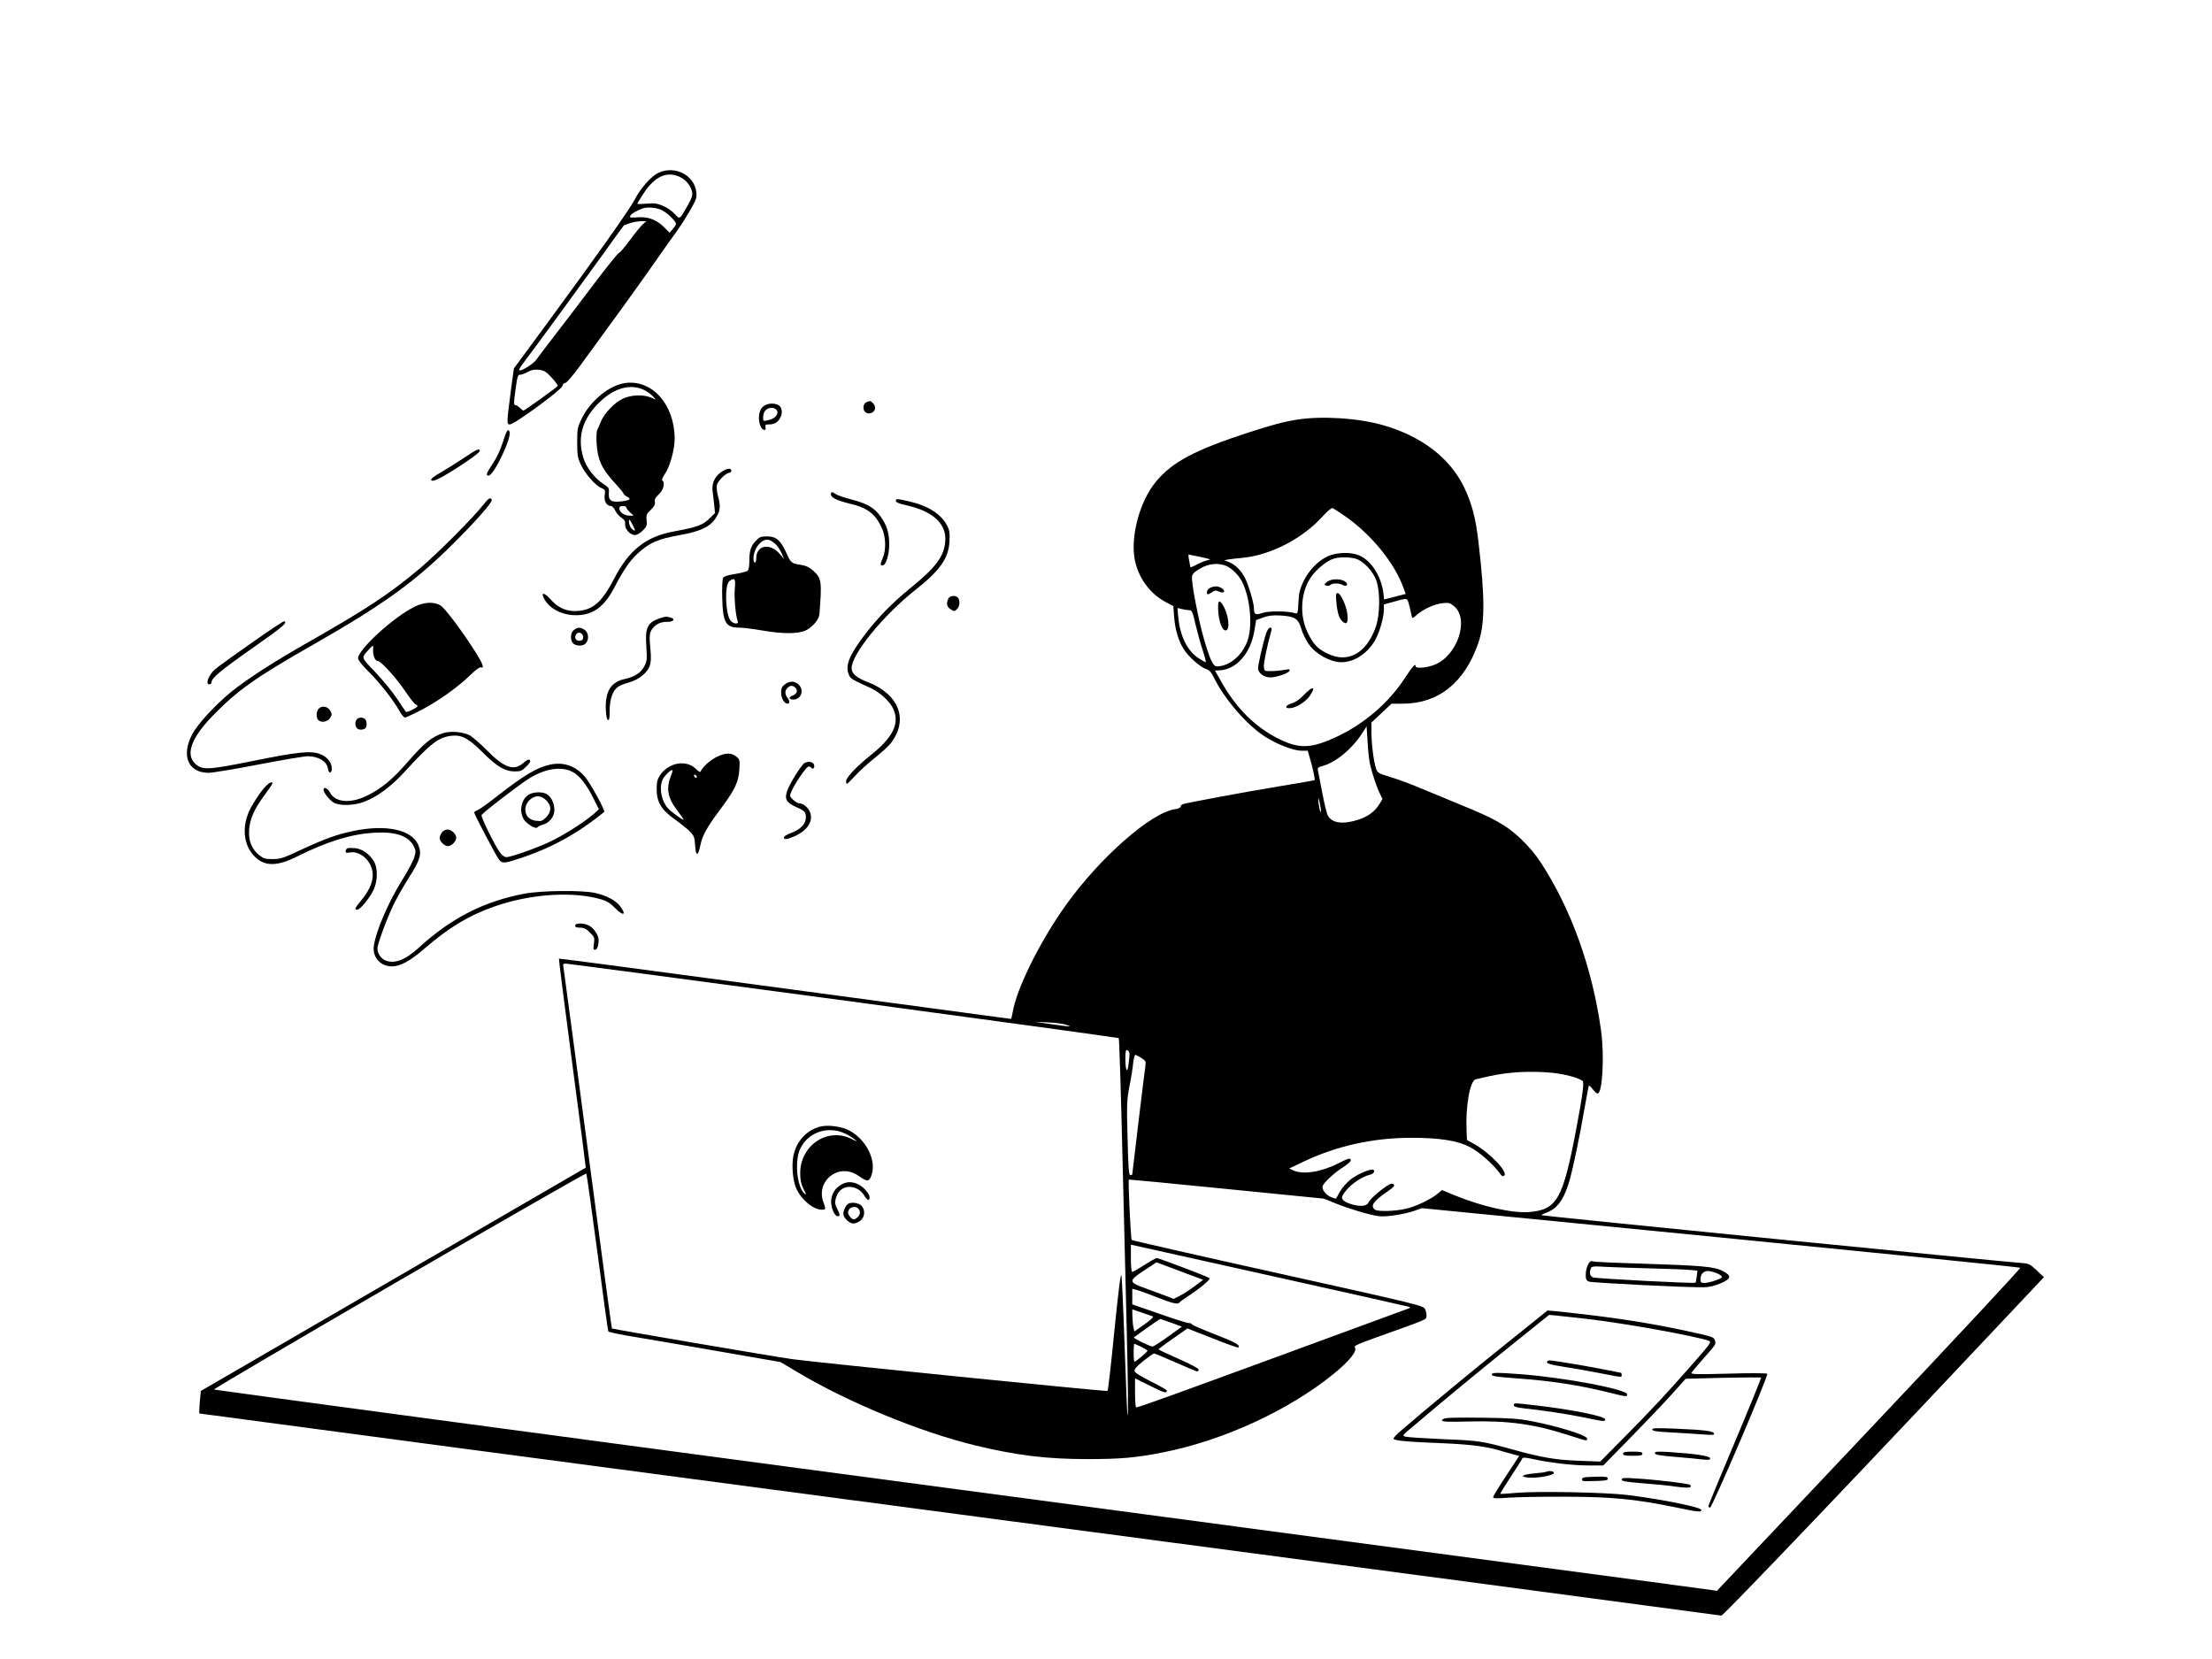 <?xml version="1.0" standalone="no"?>
<!DOCTYPE svg PUBLIC "-//W3C//DTD SVG 20010904//EN"
 "http://www.w3.org/TR/2001/REC-SVG-20010904/DTD/svg10.dtd">
<svg version="1.0" xmlns="http://www.w3.org/2000/svg"
 width="1600pt" height="1200pt" viewBox="0 0 1600 1200"
 preserveAspectRatio="xMidYMid meet">

<g transform="translate(0,1200) scale(0.1,-0.1)"
fill="#000000" stroke="none">
<path d="M4765 10751 c-54 -24 -132 -112 -176 -198 -39 -74 -283 -418 -647
-913 l-225 -305 -19 -140 c-34 -258 -34 -265 -10 -265 33 0 376 252 380 278 2
13 11 22 20 22 10 0 55 52 107 123 259 354 395 542 525 727 79 113 160 228
181 255 20 28 60 91 89 140 45 79 51 95 47 133 -13 124 -153 197 -272 143z
m151 -30 c45 -21 81 -64 90 -109 5 -23 -2 -45 -29 -93 -62 -110 -59 -108 -96
-67 -17 19 -54 46 -83 58 -44 19 -64 22 -120 17 -38 -3 -68 -4 -68 -1 0 3 20
36 44 73 80 124 168 165 262 122z m-131 -240 c38 -17 105 -81 105 -101 0 -5
-11 -21 -23 -36 l-24 -27 -40 40 c-54 54 -115 77 -192 71 -53 -4 -59 -2 -51
13 8 14 44 35 90 52 32 11 97 6 135 -12z m-136 -104 c-14 -12 -56 -64 -93
-114 -38 -51 -73 -93 -80 -93 -6 0 -90 -105 -186 -232 -96 -128 -223 -294
-282 -370 -59 -76 -117 -153 -129 -170 -21 -31 -113 -87 -124 -76 -3 3 10 25
28 49 78 102 385 522 551 752 97 136 178 247 179 247 1 0 20 7 42 15 22 8 58
14 80 15 l40 0 -26 -23z m-658 -1109 c26 -29 46 -55 43 -60 -6 -10 -240 -178
-248 -178 -3 0 -15 9 -26 20 -11 11 -26 20 -33 20 -11 0 -11 17 0 98 16 117
17 122 40 122 10 1 34 10 53 21 26 14 47 18 79 14 37 -4 51 -13 92 -57z"/>
<path d="M4519 9229 c-113 -17 -248 -128 -310 -254 -32 -66 -34 -76 -34 -175
0 -93 3 -111 27 -162 31 -66 105 -150 148 -168 28 -12 29 -15 24 -51 -7 -43
14 -79 45 -79 9 0 23 -15 31 -33 8 -17 29 -41 45 -52 23 -15 29 -26 27 -47 -4
-34 36 -78 71 -78 14 0 38 14 57 33 28 28 31 37 27 74 -4 37 -1 45 30 75 25
24 33 39 30 57 -4 18 4 33 29 56 34 32 47 86 24 100 -5 3 4 25 20 48 35 49 70
177 70 252 0 250 -164 433 -361 404z m136 -48 c22 -10 51 -30 65 -45 l24 -27
-37 16 c-55 23 -143 19 -202 -9 -60 -28 -134 -105 -159 -166 -10 -25 -22 -52
-27 -62 -4 -9 -6 -49 -4 -88 7 -124 36 -189 130 -291 36 -39 65 -75 65 -79 0
-5 12 -16 26 -23 33 -17 21 -26 -44 -34 -70 -8 -92 7 -88 58 3 37 1 42 -33 64
-67 42 -129 121 -151 192 -47 151 -7 286 120 407 104 100 219 131 315 87z
m-125 -851 c0 -6 12 -22 26 -35 l27 -25 -29 0 c-37 0 -74 25 -74 51 0 14 7 19
25 19 14 0 25 -5 25 -10z m48 -130 c21 -43 19 -49 -10 -23 -15 14 -26 63 -14
63 2 0 13 -18 24 -40z"/>
<path d="M6272 9093 c-41 -16 -32 -83 11 -83 44 0 62 43 31 74 -16 17 -21 18
-42 9z"/>
<path d="M5515 9055 c-28 -27 -34 -94 -13 -140 14 -30 43 -35 35 -5 -4 17 0
20 25 20 40 0 65 15 83 50 18 35 11 76 -15 90 -35 19 -89 12 -115 -15z m105
-24 c14 -27 -15 -60 -62 -70 -38 -9 -38 -8 -38 22 0 17 7 39 17 49 22 24 69
24 83 -1z"/>
<path d="M9385 8965 c-102 -16 -176 -36 -350 -92 -391 -127 -555 -214 -673
-356 -125 -151 -193 -424 -148 -592 32 -121 113 -225 218 -280 l55 -29 6 -80
c7 -89 31 -172 70 -233 33 -52 119 -129 160 -142 26 -9 39 -23 60 -67 75 -151
232 -334 362 -419 85 -56 210 -105 267 -105 l47 0 14 -48 c21 -68 41 -162 36
-165 -2 -2 -121 -22 -264 -46 -238 -39 -645 -115 -687 -127 -10 -3 -18 -11
-18 -18 0 -8 -17 -16 -40 -19 -172 -23 -545 -350 -791 -695 -188 -263 -359
-609 -385 -779 -4 -24 -9 -43 -13 -43 -3 0 -739 99 -1636 220 -896 121 -1631
218 -1632 216 -2 -2 41 -342 96 -757 55 -414 99 -754 98 -755 -1 -1 -628 -365
-1393 -808 l-1391 -807 -8 -80 c-3 -45 -5 -82 -3 -83 2 -1 2476 -330 5498
-730 3022 -400 5502 -730 5511 -732 13 -4 1073 1108 2264 2374 l69 74 -53 50
c-47 44 -58 49 -104 52 -127 8 -3477 341 -3477 346 0 3 15 12 34 18 75 27 121
85 160 204 26 77 82 342 121 571 13 76 26 141 28 144 3 2 15 -9 28 -26 13 -17
28 -31 35 -31 35 0 50 274 25 455 -63 451 -214 874 -432 1210 -41 64 -90 122
-151 180 -105 98 -189 145 -443 248 -88 36 -216 89 -285 118 -69 29 -165 65
-215 79 -85 26 -91 29 -102 62 -17 50 -33 178 -33 261 l0 71 73 68 72 68 80 0
c260 0 449 152 548 439 48 139 49 326 1 731 -20 175 -48 279 -104 396 -103
212 -306 368 -584 448 -178 52 -444 69 -621 41z m342 -697 c191 -132 363 -343
426 -524 l15 -40 -78 -20 -78 -20 -6 49 c-16 119 -86 230 -171 268 -60 28
-166 25 -232 -5 -71 -34 -138 -103 -176 -184 -25 -53 -32 -83 -35 -150 -4 -80
-6 -83 -26 -77 -50 16 -191 17 -236 1 -49 -17 -60 -11 -60 34 0 39 -38 166
-64 218 -29 56 -68 96 -116 116 l-35 14 35 6 c19 3 63 8 97 11 203 19 435 139
580 300 33 37 64 62 71 60 8 -3 48 -29 89 -57z m-1037 -298 c47 -10 73 -18 59
-19 -15 -1 -52 -14 -83 -30 -31 -17 -56 -27 -56 -23 -1 4 -5 26 -9 50 -5 23
-6 42 -2 41 3 0 44 -9 91 -19z m1115 -11 c56 -15 127 -91 151 -160 28 -83 26
-244 -4 -332 -68 -195 -204 -269 -355 -192 -70 35 -100 68 -141 155 -58 124
-47 289 27 396 38 55 113 117 161 132 42 14 113 14 161 1z m-934 -53 c39 -17
90 -67 113 -113 61 -122 79 -330 36 -437 -40 -102 -131 -176 -218 -176 -28 0
-50 47 -97 210 -37 131 -88 396 -83 437 2 22 16 35 58 60 61 37 132 44 191 19z
m1318 -268 c5 -18 13 -50 17 -70 3 -21 8 -38 11 -38 3 0 19 11 35 26 49 41
127 75 182 81 46 5 55 2 84 -22 113 -95 22 -363 -146 -425 -56 -21 -132 -27
-132 -10 0 26 -21 2 -80 -87 -116 -178 -293 -329 -491 -422 -180 -84 -266 -89
-408 -21 -180 87 -322 227 -435 433 l-38 67 29 1 c123 3 228 120 256 285 l13
79 50 18 c37 14 67 18 124 15 106 -6 131 -22 152 -95 9 -32 34 -83 55 -113 49
-71 156 -130 237 -130 98 0 203 74 253 180 28 57 53 153 53 201 l0 37 73 20
c95 27 94 27 106 -10z m-1584 -52 c17 -1 23 -16 42 -101 13 -55 36 -139 52
-187 16 -49 26 -88 22 -88 -4 0 -28 14 -53 30 -80 53 -132 159 -145 293 l-6
69 34 -8 c19 -4 43 -8 54 -8z m1304 -1111 c16 -70 50 -173 73 -217 l18 -38
-24 -39 c-34 -54 -84 -89 -157 -112 -108 -34 -187 -22 -215 33 -8 15 -25 87
-39 160 -14 73 -28 145 -31 160 -6 24 -2 28 32 37 96 27 211 121 284 233 l35
54 7 -110 c3 -61 11 -133 17 -161z m-356 -320 c4 -23 3 -34 -2 -25 -5 8 -11
38 -14 65 -7 56 6 25 16 -40z m-3453 -1391 c1092 -147 1988 -270 1992 -273 4
-3 16 -386 27 -851 11 -465 25 -1034 31 -1265 10 -410 12 -630 5 -610 -2 6
-11 226 -20 490 -9 264 -20 497 -23 518 -5 27 -21 -98 -51 -395 -23 -238 -46
-436 -50 -439 -6 -6 -2130 208 -2281 230 -140 20 -1300 217 -1304 222 -2 2
-81 587 -175 1299 -94 712 -174 1305 -176 1318 -4 18 -1 22 17 22 13 0 916
-120 2008 -266z m1603 -174 c22 -6 37 -13 35 -14 -1 -2 -59 5 -128 15 l-125
18 90 -4 c50 -2 107 -9 128 -15z m467 -214 c0 -11 -3 -45 -7 -74 -8 -72 -23
-47 -23 40 0 56 3 66 15 62 8 -4 15 -16 15 -28z m85 -28 c32 -21 35 -26 30
-58 -6 -37 -95 -774 -95 -784 0 -3 -6 -6 -14 -6 -11 0 -15 50 -20 268 -7 245
-5 276 13 372 12 57 24 133 27 167 4 35 11 63 16 63 4 0 24 -10 43 -22z m2975
-108 c89 -10 179 -33 217 -58 13 -8 1 -103 -47 -356 -96 -502 -138 -576 -339
-593 -119 -10 -337 39 -534 119 l-97 40 -32 -27 c-48 -40 -161 -94 -231 -109
-82 -18 -204 -21 -223 -5 -34 28 -9 62 101 137 35 25 45 36 36 45 -8 8 -17 7
-34 -2 -46 -25 -139 -104 -147 -127 -11 -28 -56 -34 -119 -16 -60 17 -84 38
-70 64 35 65 126 134 202 152 28 7 38 36 12 36 -32 0 -118 -40 -160 -75 -25
-20 -57 -57 -72 -83 -14 -26 -28 -49 -29 -51 -2 -2 -17 2 -34 9 -39 16 -70 55
-63 80 7 26 89 101 152 140 28 18 51 38 51 46 0 21 -13 18 -88 -20 -126 -64
-255 -84 -327 -52 l-30 14 105 50 c240 114 502 172 780 172 206 0 334 -21 422
-67 69 -36 169 -124 215 -188 16 -24 24 -27 34 -18 27 27 -105 165 -221 230
l-49 27 -3 71 c-8 172 25 359 66 368 11 3 55 12 96 22 142 32 305 40 460 25z
m-6909 -1298 c41 -310 76 -568 79 -572 3 -5 62 -18 130 -30 69 -11 348 -59
620 -106 l495 -86 125 -74 c363 -217 885 -432 1280 -528 301 -73 518 -100 815
-100 243 0 354 10 550 49 437 87 907 304 1230 566 119 97 176 169 154 195 -7
8 34 27 153 69 373 133 363 129 366 153 2 12 -2 35 -9 50 -12 28 -14 29 -1063
262 -578 128 -1055 237 -1060 241 -7 7 -27 427 -21 437 1 1 319 -29 706 -68
l704 -70 90 -36 c91 -37 238 -81 308 -91 49 -7 182 13 255 38 l57 20 2160
-212 c1188 -117 2164 -215 2168 -219 5 -4 -487 -531 -1093 -1172 l-1101 -1165
-52 8 c-29 4 -2473 330 -5432 725 -2959 394 -5383 720 -5387 723 -4 4 599 358
1340 788 741 430 1350 778 1353 775 3 -4 39 -261 80 -570z m5869 -394 c13 -5
13 -6 0 -12 -8 -3 -409 -150 -890 -327 -831 -305 -1064 -389 -1082 -389 -4 0
-8 47 -8 105 l0 105 109 -54 c101 -51 121 -57 121 -34 0 4 -51 34 -114 65 -71
35 -117 64 -119 75 -4 14 13 33 62 73 38 30 73 55 78 55 6 0 76 -29 157 -65
80 -36 151 -65 156 -65 6 0 10 6 10 14 0 8 -61 40 -145 77 -80 35 -145 66
-145 69 0 3 47 38 105 78 l104 73 181 -71 c100 -40 184 -70 187 -67 17 17 -20
38 -171 96 -91 36 -166 68 -166 73 0 4 -10 8 -21 8 -12 0 -109 30 -215 68
l-194 67 0 57 0 56 38 -10 c20 -6 81 -28 134 -49 109 -44 157 -56 167 -42 3 5
38 30 76 55 87 58 152 114 143 123 -9 10 -366 145 -381 145 -7 0 -47 -23 -90
-50 -43 -28 -82 -50 -88 -50 -5 0 -9 43 -9 98 l0 99 998 -222 c548 -122 1004
-224 1012 -227z m-1656 258 l169 -63 -64 -48 c-35 -26 -83 -57 -107 -69 l-43
-21 -62 24 c-34 13 -101 37 -149 55 -116 41 -116 52 0 128 48 31 87 57 87 57
0 1 76 -28 169 -63z m-195 -328 c9 -2 -14 -24 -60 -57 l-74 -52 -6 28 c-4 15
-7 51 -8 80 l-1 52 68 -23 c37 -13 73 -25 81 -28z m134 -46 l76 -28 -100 -72
c-55 -40 -106 -72 -112 -72 -18 0 -141 60 -135 66 11 10 183 132 189 133 3 1
40 -12 82 -27z m-218 -174 c25 -12 45 -25 45 -29 0 -7 -85 -79 -94 -79 -3 0
-6 29 -6 65 0 36 2 65 5 65 2 0 25 -10 50 -22z"/>
<path d="M9599 7791 c-22 -18 -23 -20 -6 -27 10 -3 23 -2 30 5 14 14 62 14 89
0 31 -17 45 5 17 25 -32 22 -101 21 -130 -3z"/>
<path d="M9666 7648 c7 -80 20 -121 44 -143 31 -28 43 -9 36 52 -7 62 -49 153
-71 153 -12 0 -14 -12 -9 -62z"/>
<path d="M8753 7748 c-13 -6 -23 -19 -23 -30 0 -22 4 -22 36 -2 20 14 29 15
51 5 35 -16 52 1 22 23 -27 18 -54 19 -86 4z"/>
<path d="M8812 7578 c5 -77 29 -138 53 -138 36 0 22 120 -22 187 -27 41 -36
27 -31 -49z"/>
<path d="M9156 7413 c-21 -66 -56 -219 -56 -248 0 -33 44 -65 89 -65 47 1 133
31 139 49 4 11 -3 12 -34 6 -22 -4 -64 -9 -94 -9 -55 -1 -55 -1 -58 31 -3 26
25 158 54 261 5 16 2 22 -9 22 -10 0 -21 -18 -31 -47z"/>
<path d="M9430 6972 c-30 -32 -60 -52 -88 -60 -48 -15 -52 -39 -6 -34 44 5
111 48 139 90 47 70 20 72 -45 4z"/>
<path d="M5933 3851 c-98 -25 -172 -105 -194 -210 -14 -69 -5 -179 20 -236 36
-82 123 -155 186 -155 29 0 30 1 9 60 -26 76 3 156 73 197 59 34 126 29 189
-16 56 -39 68 -39 85 1 46 112 -40 279 -175 339 -53 23 -143 33 -193 20z m179
-50 c24 -11 54 -29 68 -41 25 -20 24 -20 -19 1 -174 88 -373 -44 -373 -248 0
-47 6 -76 24 -113 20 -41 22 -47 7 -34 -55 50 -73 240 -30 327 58 118 199 166
323 108z"/>
<path d="M6083 3430 c-40 -24 -62 -57 -70 -103 -9 -58 28 -140 56 -122 7 4 3
19 -9 43 -24 44 -25 61 -5 108 33 80 146 78 196 -3 23 -37 39 -43 39 -14 0 27
-48 81 -87 97 -45 19 -82 17 -120 -6z"/>
<path d="M6134 3292 c-16 -11 -34 -48 -34 -72 0 -28 43 -70 73 -70 13 0 36 9
51 21 33 26 36 79 6 109 -20 20 -74 27 -96 12z m74 -34 c17 -17 15 -44 -4 -62
-22 -23 -41 -20 -59 8 -13 19 -14 29 -5 45 12 23 49 28 68 9z"/>
<path d="M11486 2851 c-9 -16 -16 -48 -16 -71 0 -33 4 -42 23 -50 22 -9 719
-44 830 -41 38 0 79 10 122 28 80 34 83 55 13 91 -58 30 -150 38 -588 52 -179
5 -335 12 -347 16 -17 5 -25 0 -37 -25z m469 -26 c121 -3 243 -8 271 -11 l52
-5 -5 -42 c-3 -23 -7 -43 -9 -45 -6 -8 -721 30 -741 38 -23 10 -29 33 -16 65
5 16 18 17 117 11 61 -3 210 -8 331 -11z m477 -41 c16 -8 26 -19 23 -23 -8
-13 -94 -41 -127 -41 -24 0 -28 4 -28 27 0 42 28 66 69 58 20 -4 48 -13 63
-21z"/>
<path d="M10910 2293 c-247 -197 -607 -495 -777 -642 -29 -24 -53 -50 -53 -57
0 -14 89 -23 370 -34 202 -9 311 -24 425 -60 17 -5 49 -14 72 -20 l42 -11 -94
-143 c-52 -79 -95 -149 -95 -155 0 -10 25 -11 113 -4 61 4 247 8 412 7 333 -1
501 -17 790 -76 173 -36 187 -37 192 -21 7 19 -271 76 -532 109 -163 20 -649
29 -805 16 -63 -6 -116 -9 -118 -8 -2 2 33 59 77 126 44 67 82 127 83 132 3 7
28 5 73 -5 120 -27 291 -47 404 -47 l108 0 194 198 c107 109 241 250 298 313
l104 116 270 7 c148 3 272 4 275 1 3 -2 -81 -208 -186 -457 -105 -249 -192
-460 -194 -468 -2 -8 3 -15 11 -15 16 0 423 953 414 968 -3 5 -128 6 -281 1
-234 -6 -274 -5 -267 7 5 8 40 50 79 94 101 114 98 110 91 138 -6 22 -17 27
-98 46 -340 78 -622 122 -1057 167 l-56 5 -284 -228z m568 167 c270 -31 789
-124 884 -159 19 -7 9 -21 -119 -167 -199 -226 -282 -315 -487 -523 l-181
-183 -155 6 c-170 6 -272 24 -481 82 -217 60 -243 64 -499 74 -135 6 -257 14
-272 18 -27 7 -27 8 50 72 233 198 467 391 712 588 l275 221 45 -4 c25 -3 127
-14 228 -25z"/>
<path d="M11190 2146 c0 -10 32 -18 113 -31 61 -9 180 -30 262 -46 176 -34
165 -33 165 -14 0 8 -2 15 -4 15 -2 0 -48 9 -102 20 -114 24 -390 70 -416 70
-10 0 -18 -6 -18 -14z"/>
<path d="M10790 2057 c0 -11 40 -17 166 -26 261 -18 470 -50 696 -107 113 -28
118 -28 118 -10 0 36 -446 121 -769 146 -180 13 -211 13 -211 -3z"/>
<path d="M10950 1836 c0 -10 17 -16 58 -21 163 -18 302 -39 435 -65 170 -35
167 -34 167 -16 0 22 -242 71 -505 101 -158 18 -155 18 -155 1z"/>
<path d="M10468 1743 c-22 -2 -38 -10 -38 -17 0 -10 41 -12 198 -8 284 7 465
-18 718 -99 139 -44 134 -44 134 -25 0 24 -206 89 -405 127 -88 17 -156 22
-340 24 -126 2 -247 1 -267 -2z"/>
<path d="M11952 1659 c3 -11 36 -15 134 -20 71 -4 171 -10 223 -14 78 -6 93
-5 89 6 -6 18 -65 26 -277 35 -148 6 -173 5 -169 -7z"/>
<path d="M11740 1485 c0 -12 14 -15 70 -15 56 0 70 3 70 15 0 12 -14 15 -70
15 -56 0 -70 -3 -70 -15z"/>
<path d="M11970 1489 c0 -12 32 -17 148 -27 81 -7 171 -15 200 -19 42 -4 52
-3 52 9 0 17 -111 33 -295 45 -88 5 -105 4 -105 -8z"/>
<path d="M11184 1354 c-6 -3 -47 -8 -90 -12 -86 -8 -106 -25 -35 -30 66 -5
181 17 181 34 0 13 -32 18 -56 8z"/>
<path d="M11457 1313 c-22 -6 -17 -28 6 -27 10 0 51 1 92 2 59 2 75 5 75 17 0
12 -15 15 -77 14 -43 -1 -86 -3 -96 -6z"/>
<path d="M11730 1298 c0 -12 30 -17 153 -27 83 -6 194 -17 245 -25 87 -12 118
-7 96 14 -10 9 -242 37 -391 46 -87 6 -103 5 -103 -8z"/>
<path d="M3637 8801 c-17 -54 -46 -115 -73 -155 -47 -71 -52 -86 -30 -86 38 0
168 273 152 317 -11 27 -22 10 -49 -76z"/>
<path d="M3365 8694 c-44 -30 -120 -78 -168 -106 -64 -37 -85 -54 -77 -62 8
-8 28 -2 73 22 101 55 277 175 277 189 0 23 -23 13 -105 -43z"/>
<path d="M5219 8587 c-48 -32 -71 -81 -65 -137 3 -25 9 -71 12 -103 l6 -58
-44 -43 c-49 -46 -86 -59 -258 -91 -199 -37 -322 -135 -429 -343 -92 -177
-160 -232 -287 -232 -66 1 -121 28 -171 84 -45 51 -73 55 -48 7 37 -72 129
-121 230 -121 126 0 207 60 284 210 59 114 109 187 162 235 88 81 146 106 314
136 134 24 206 57 245 111 39 54 45 94 25 163 -9 32 -13 69 -10 86 7 30 66 89
90 89 8 0 15 7 15 15 0 22 -32 18 -71 -8z"/>
<path d="M6010 8425 c0 -24 45 -46 133 -67 133 -31 190 -75 238 -183 26 -59
29 -153 5 -209 -20 -47 -20 -56 -2 -56 24 0 49 79 48 155 0 80 -18 137 -63
200 -45 62 -95 92 -206 121 -52 13 -105 31 -116 39 -27 19 -37 19 -37 0z"/>
<path d="M3495 8348 c-73 -94 -338 -359 -461 -462 -219 -183 -378 -288 -783
-519 -272 -154 -454 -272 -577 -370 -114 -93 -243 -232 -282 -305 -84 -157
-32 -282 117 -282 27 0 190 27 361 60 171 33 331 60 356 60 77 0 138 -37 146
-89 5 -38 28 -38 28 -1 0 45 -33 86 -85 106 -67 25 -159 16 -490 -51 -327 -66
-365 -67 -417 -15 -66 67 -21 186 129 341 179 185 313 280 737 521 500 286
725 448 1002 723 161 160 287 302 281 319 -7 22 -24 13 -62 -36z"/>
<path d="M6480 8376 c0 -9 25 -20 73 -30 198 -44 296 -136 284 -265 -9 -107
-69 -186 -252 -335 -131 -106 -240 -218 -333 -341 -113 -150 -141 -223 -110
-290 11 -24 24 -32 160 -94 64 -30 132 -93 157 -144 52 -107 3 -209 -162 -340
-105 -85 -177 -161 -177 -188 0 -11 2 -19 6 -19 3 0 30 27 61 60 30 33 94 91
143 130 48 38 100 86 114 105 130 170 59 354 -169 442 -81 31 -115 61 -115
100 0 102 229 382 460 565 180 142 242 230 248 354 3 56 0 79 -16 110 -44 86
-140 147 -279 178 -88 20 -93 20 -93 2z"/>
<path d="M5465 8086 c-35 -38 -45 -71 -45 -151 0 -32 -5 -57 -13 -64 -8 -6
-49 -16 -91 -23 -54 -8 -80 -17 -86 -29 -5 -9 -8 -72 -6 -140 4 -183 25 -219
124 -219 27 0 101 -9 163 -20 147 -26 260 -26 315 -1 49 22 98 80 101 118 19
239 16 260 -46 316 -27 24 -52 36 -86 41 -72 11 -74 13 -109 91 -42 90 -72
115 -139 115 -44 0 -54 -4 -82 -34z m147 -24 c15 -15 34 -45 43 -67 l17 -40
-31 37 c-71 84 -171 66 -171 -31 0 -17 -4 -31 -10 -31 -5 0 -10 14 -10 30 0
73 60 147 110 135 14 -3 37 -18 52 -33z m-297 -320 c-6 -63 6 -196 21 -235 9
-24 -28 -22 -50 2 -39 43 -47 261 -10 288 39 28 46 18 39 -55z"/>
<path d="M6860 7671 c-16 -31 -12 -59 12 -75 28 -20 33 -20 52 0 19 18 21 65
4 82 -18 18 -56 14 -68 -7z"/>
<path d="M3000 7612 c-152 -74 -410 -310 -410 -374 0 -13 30 -50 77 -97 81
-80 178 -205 222 -283 14 -26 32 -48 40 -48 7 0 62 25 121 56 119 62 263 164
355 254 33 32 65 56 72 53 28 -10 18 21 -33 103 -95 151 -225 325 -258 345
-46 28 -118 25 -186 -9z m-301 -304 c-4 -42 12 -88 31 -88 25 0 140 -127 206
-227 30 -44 61 -84 69 -87 8 -3 15 -9 15 -14 0 -10 -78 -48 -84 -41 -2 2 -32
46 -66 98 -35 51 -106 138 -158 192 -103 108 -101 98 -43 162 30 33 32 33 30
5z"/>
<path d="M4767 7526 c-85 -31 -101 -67 -92 -201 6 -92 5 -107 -14 -143 -24
-48 -69 -77 -140 -93 -101 -21 -144 -89 -139 -218 2 -48 7 -76 16 -79 9 -3 12
16 12 70 0 83 24 147 62 171 12 9 49 23 82 32 69 20 130 70 147 122 8 24 9 62
4 112 -9 99 -8 120 10 148 25 37 63 56 111 55 48 0 62 21 22 32 -31 8 -37 7
-81 -8z"/>
<path d="M1840 7364 c-294 -207 -292 -206 -317 -243 -26 -39 -30 -71 -8 -71 8
0 15 6 15 14 0 31 61 83 296 248 221 155 259 187 228 194 -5 1 -101 -63 -214
-142z"/>
<path d="M4152 7444 c-26 -18 -30 -74 -6 -98 16 -17 61 -21 80 -8 39 25 36 90
-5 111 -27 15 -43 14 -69 -5z m66 -57 c-2 -16 -10 -22 -28 -22 -28 0 -39 27
-20 50 18 21 52 1 48 -28z"/>
<path d="M5676 7049 c-20 -15 -26 -29 -26 -58 0 -40 23 -81 46 -81 18 0 18 19
-1 44 -19 26 -19 51 1 70 20 20 38 20 58 1 19 -20 10 -44 -20 -56 -33 -12 -30
-29 5 -29 56 0 80 69 38 108 -29 28 -67 28 -101 1z"/>
<path d="M2306 6875 c-19 -19 -21 -66 -4 -83 22 -22 66 -14 85 14 15 24 15 29
2 53 -17 31 -59 39 -83 16z"/>
<path d="M2582 6798 c-17 -17 -15 -53 3 -68 8 -7 25 -10 40 -6 24 6 30 21 25
56 -4 29 -46 40 -68 18z"/>
<path d="M3205 6697 c-84 -28 -136 -70 -260 -213 -108 -124 -190 -191 -292
-240 -122 -59 -230 -48 -268 26 -15 30 -45 41 -45 18 0 -21 43 -75 73 -93 43
-25 146 -23 220 5 96 36 199 113 299 223 185 202 240 244 334 255 74 8 123
-18 227 -122 102 -102 160 -136 233 -136 39 0 51 5 81 36 26 25 33 38 25 46
-8 8 -21 2 -47 -21 -69 -60 -139 -35 -265 94 -47 47 -103 96 -124 107 -49 25
-138 32 -191 15z"/>
<path d="M5182 6524 c-47 -23 -104 -76 -114 -104 -2 -8 -15 -1 -34 18 -71 70
-198 47 -261 -47 -18 -27 -23 -48 -23 -99 0 -94 33 -149 130 -218 41 -29 91
-69 110 -88 30 -32 35 -43 38 -102 5 -78 21 -80 37 -3 15 75 45 130 140 258
109 145 137 202 143 295 4 70 3 73 -23 94 -36 29 -80 28 -143 -4z m-326 -128
c-40 -97 -29 -165 45 -261 27 -36 47 -65 44 -65 -11 0 -89 57 -112 82 -47 50
-66 142 -43 203 10 27 56 75 72 75 4 0 2 -15 -6 -34z m184 -17 c0 -6 -4 -7
-10 -4 -5 3 -10 11 -10 16 0 6 5 7 10 4 6 -3 10 -11 10 -16z"/>
<path d="M5818 6480 c-22 -13 -107 -150 -124 -200 -21 -60 -6 -86 66 -118 44
-18 62 -32 66 -49 15 -58 -24 -110 -107 -139 -27 -10 -49 -24 -49 -31 0 -18
21 -16 72 6 101 43 146 116 114 183 -16 33 -50 58 -79 58 -7 0 -25 11 -40 25
-26 25 -27 27 -12 61 21 51 102 171 120 178 8 3 17 1 20 -4 10 -17 25 -11 25
9 0 29 -39 40 -72 21z"/>
<path d="M3982 6470 c-97 -20 -195 -79 -390 -232 -62 -49 -124 -93 -138 -98
-13 -5 -24 -13 -24 -17 0 -12 155 -308 177 -337 22 -31 36 -32 121 -5 242 75
444 184 642 346 10 9 -102 213 -141 257 -68 77 -151 105 -247 86z m155 -51
c52 -25 105 -91 158 -199 l37 -74 -38 -34 c-67 -58 -213 -151 -309 -197 -99
-48 -289 -115 -323 -115 -12 0 -32 14 -45 33 -36 47 -139 257 -134 271 6 16
276 223 344 265 116 72 229 89 310 50z"/>
<path d="M3828 6254 c-56 -30 -76 -120 -40 -179 22 -36 89 -76 100 -59 4 6 20
14 36 18 48 12 86 58 86 106 0 47 -20 92 -52 114 -28 20 -94 20 -130 0z m123
-43 c40 -40 39 -82 -1 -123 -27 -27 -36 -30 -73 -25 -51 7 -77 36 -77 84 0 46
45 93 90 93 22 0 41 -9 61 -29z"/>
<path d="M1896 6283 c-25 -32 -62 -89 -83 -128 -69 -132 -54 -276 38 -359 70
-64 159 -61 299 9 210 106 387 161 549 171 160 11 256 -21 294 -97 15 -32 16
-41 3 -81 -7 -25 -44 -94 -81 -154 -105 -167 -196 -377 -211 -487 -11 -81 48
-147 131 -147 61 0 132 39 236 129 175 152 323 241 508 305 261 91 566 111
772 50 39 -12 66 -28 96 -60 62 -64 89 -55 37 13 -31 41 -99 76 -179 94 -94
21 -388 18 -510 -5 -294 -55 -533 -177 -768 -393 -92 -84 -167 -114 -232 -93
-36 12 -65 51 -65 89 0 32 69 219 116 316 24 50 75 139 113 199 81 125 94 173
66 236 -49 109 -231 148 -466 100 -124 -26 -208 -56 -384 -138 -123 -58 -147
-66 -201 -66 -51 -1 -66 3 -96 26 -56 43 -82 105 -76 186 6 81 37 150 113 253
30 41 55 77 55 81 0 24 -34 1 -74 -49z"/>
<path d="M3196 5978 c-9 -12 -16 -30 -16 -40 0 -24 35 -58 60 -58 26 0 60 34
60 60 0 28 -35 60 -64 60 -14 0 -32 -10 -40 -22z"/>
<path d="M2513 5864 c-7 -3 -13 -13 -13 -21 0 -12 7 -14 31 -9 63 12 138 -43
159 -119 19 -68 -6 -142 -79 -230 -44 -53 -49 -65 -27 -65 20 0 82 74 114 135
34 65 37 163 7 214 -31 53 -84 90 -135 96 -25 2 -51 2 -57 -1z"/>
<path d="M4160 5305 c0 -11 11 -15 36 -15 28 0 44 -8 71 -35 33 -33 35 -38 29
-80 -6 -36 -4 -45 7 -45 16 0 27 29 27 70 0 35 -34 86 -69 105 -40 20 -101 20
-101 0z"/>
</g>
</svg>
